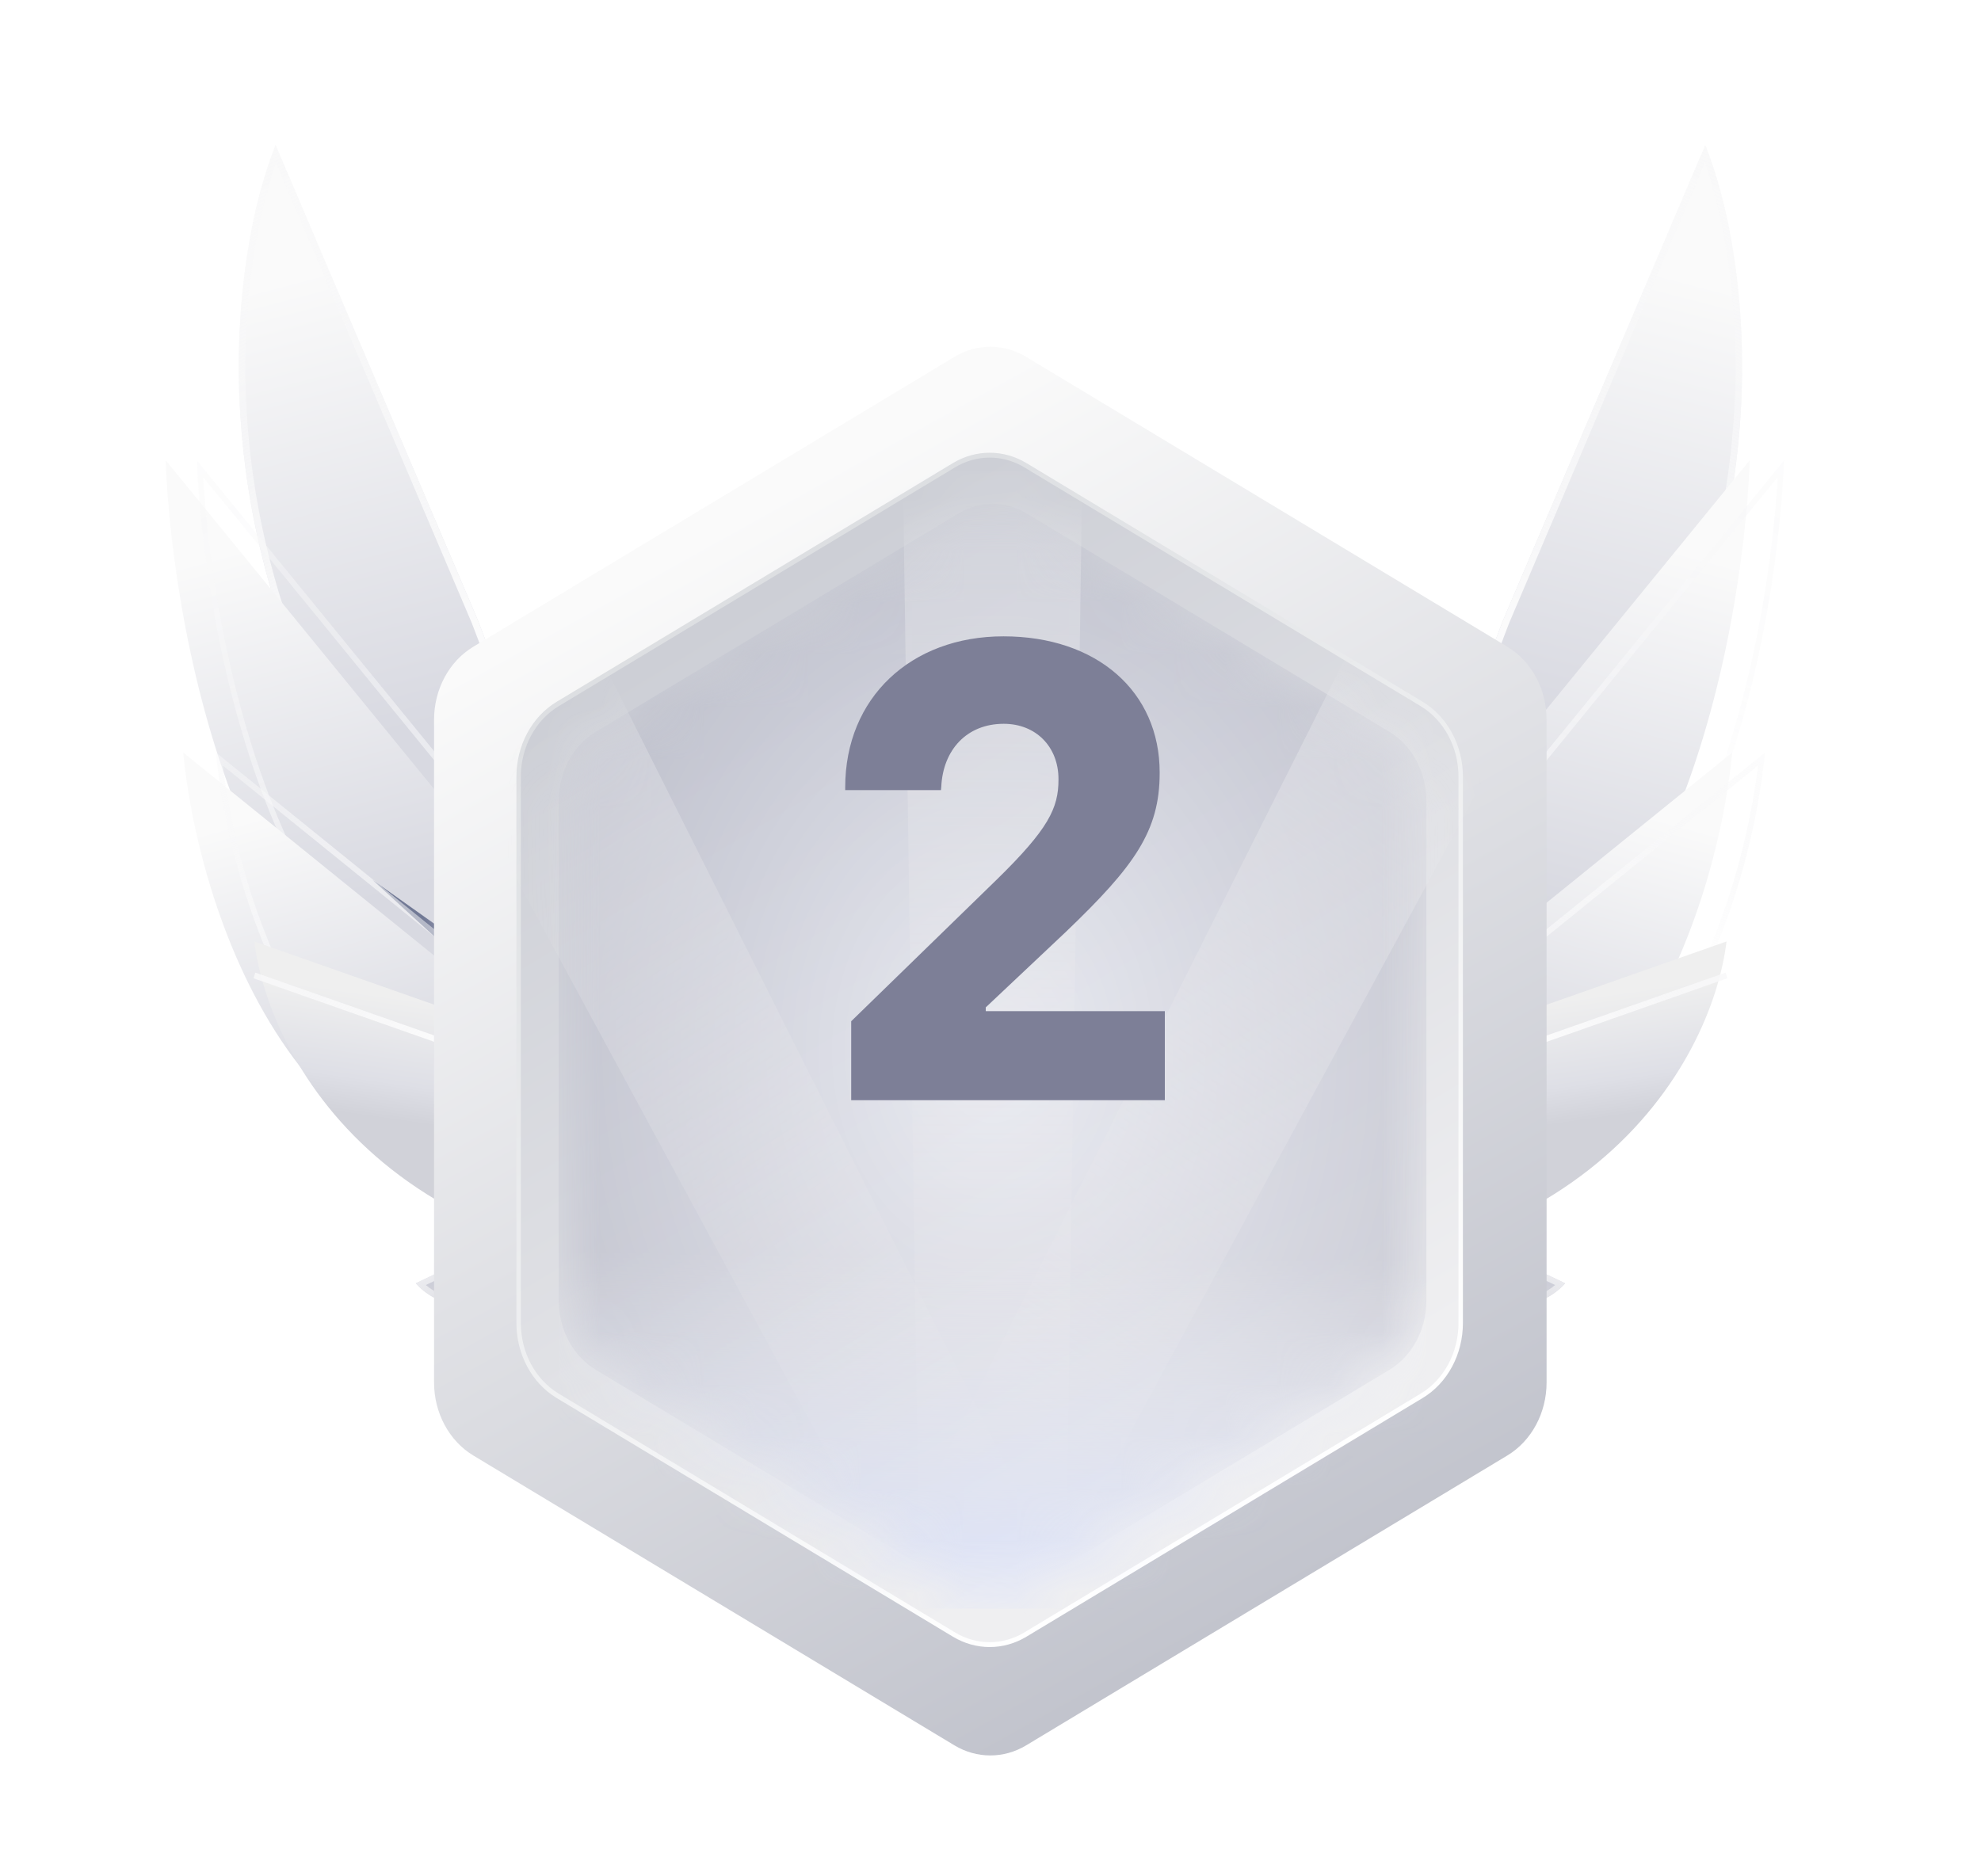<svg width="38" height="36" viewBox="0 0 38 36" fill="none" xmlns="http://www.w3.org/2000/svg">
<path fill-rule="evenodd" clip-rule="evenodd" d="M28.511 18.283C28.729 16.784 28.254 15.53 27.724 14.813L28.827 11.914L32.711 2.783C33.549 4.847 34.329 10.317 30.743 15.69C29.742 17.188 29.021 17.978 28.511 18.283Z" fill="url(#paint0_linear_4352_6251)"/>
<path fill-rule="evenodd" clip-rule="evenodd" d="M28.534 18.108C28.527 18.166 28.52 18.224 28.511 18.282C28.556 18.256 28.602 18.225 28.65 18.191C29.15 17.833 29.83 17.056 30.742 15.689C34.234 10.458 33.587 5.135 32.777 2.953C32.755 2.894 32.733 2.837 32.711 2.783L28.83 11.906L27.724 14.812C28.234 15.502 28.692 16.687 28.534 18.108ZM28.669 18.009C29.14 17.64 29.783 16.893 30.642 15.607C34.041 10.514 33.479 5.338 32.704 3.125L28.945 11.963L27.869 14.79C28.363 15.494 28.792 16.64 28.669 18.009Z" fill="url(#paint1_linear_4352_6251)"/>
<g filter="url(#filter0_d_4352_6251)">
<path fill-rule="evenodd" clip-rule="evenodd" d="M27.74 20.367C28.69 18.71 28.668 17.17 28.311 16.038L34.193 8.829C34.053 12.434 32.576 19.786 27.788 20.361C27.772 20.363 27.756 20.365 27.74 20.367Z" fill="url(#paint2_linear_4352_6251)"/>
</g>
<path fill-rule="evenodd" clip-rule="evenodd" d="M27.837 20.25C27.828 20.267 27.818 20.285 27.808 20.302C27.795 20.326 27.781 20.351 27.767 20.375C27.783 20.373 27.799 20.371 27.815 20.369C27.843 20.366 27.872 20.362 27.9 20.358C32.542 19.718 34.031 12.661 34.212 9.019C34.215 8.958 34.218 8.897 34.22 8.837L28.338 16.046C28.686 17.149 28.716 18.64 27.837 20.25ZM27.969 20.232C30.217 19.881 31.71 17.98 32.666 15.691C33.587 13.485 33.997 10.942 34.1 9.156L28.456 16.073C28.79 17.182 28.805 18.652 27.969 20.232Z" fill="url(#paint3_linear_4352_6251)"/>
<path d="M30.854 16.881L28.62 18.467L28.484 19.047L30.854 16.881Z" fill="url(#paint4_linear_4352_6251)"/>
<g filter="url(#filter1_d_4352_6251)">
<path fill-rule="evenodd" clip-rule="evenodd" d="M25.836 22.659C27.33 21.356 28.089 20.045 28.396 18.857L33.857 14.437C33.543 17.636 31.5 23.712 25.836 22.659Z" fill="url(#paint5_linear_4352_6251)"/>
</g>
<path fill-rule="evenodd" clip-rule="evenodd" d="M25.836 22.659C25.883 22.668 25.929 22.676 25.976 22.684C31.443 23.596 33.48 17.803 33.84 14.594C33.846 14.541 33.852 14.489 33.857 14.437L28.396 18.857C28.096 20.016 27.368 21.291 25.946 22.562C25.91 22.594 25.873 22.627 25.836 22.659ZM26.086 22.585C28.748 22.994 30.567 21.781 31.77 20.072C32.946 18.402 33.532 16.257 33.724 14.688L28.486 18.927C28.179 20.082 27.457 21.338 26.086 22.585Z" fill="url(#paint6_linear_4352_6251)"/>
<path d="M31.112 19.433L27.755 20.406L27.497 20.869L31.112 19.433Z" fill="url(#paint7_linear_4352_6251)"/>
<g filter="url(#filter2_d_4352_6251)">
<path fill-rule="evenodd" clip-rule="evenodd" d="M27.6 20.655C26.931 21.706 25.863 22.798 24.236 23.858C23.606 24.267 23.064 24.65 22.599 25.008L22.557 25.048C30.331 25.566 32.831 21.072 33.119 18.714L27.6 20.655Z" fill="url(#paint8_linear_4352_6251)"/>
</g>
<path fill-rule="evenodd" clip-rule="evenodd" d="M33.102 18.66L33.134 18.77L27.631 20.705C26.957 21.759 25.885 22.851 24.261 23.908C23.633 24.317 23.092 24.699 22.629 25.055L22.57 24.96C23.035 24.602 23.578 24.218 24.208 23.808C25.831 22.752 26.893 21.665 27.556 20.622L27.566 20.606L33.102 18.66Z" fill="url(#paint9_linear_4352_6251)"/>
<path d="M27.791 23.593L25.955 22.528L25.585 22.834L27.791 23.593Z" fill="url(#paint10_linear_4352_6251)"/>
<path fill-rule="evenodd" clip-rule="evenodd" d="M25.807 22.684C25.353 23.077 24.831 23.47 24.235 23.858C22.768 24.813 21.776 25.623 21.132 26.305C21.211 26.512 21.653 26.488 22.32 26.054C23.672 25.174 24.87 25.027 26.977 25.151C29.024 25.271 29.658 25.028 30.023 24.622C29.188 24.217 27.099 23.256 25.807 22.684Z" fill="url(#paint11_linear_4352_6251)"/>
<path fill-rule="evenodd" clip-rule="evenodd" d="M25.824 22.816C25.377 23.199 24.867 23.58 24.288 23.958C22.887 24.87 21.923 25.647 21.286 26.303C21.329 26.317 21.397 26.322 21.49 26.306C21.676 26.274 21.94 26.167 22.267 25.954C23.646 25.057 24.868 24.911 26.982 25.035C28.81 25.143 29.475 24.956 29.831 24.655C28.931 24.224 27.046 23.358 25.824 22.816ZM25.807 22.684C25.353 23.077 24.831 23.47 24.235 23.858C22.768 24.813 21.776 25.623 21.132 26.305C21.211 26.512 21.653 26.488 22.32 26.054C23.672 25.174 24.87 25.027 26.977 25.151C28.876 25.263 29.559 25.061 29.939 24.707C29.968 24.68 29.996 24.651 30.023 24.622C29.99 24.606 29.956 24.589 29.919 24.572C29.026 24.142 27.049 23.233 25.807 22.684Z" fill="url(#paint12_linear_4352_6251)"/>
<path d="M27.855 14.574C28.357 15.296 28.987 16.74 28.747 17.761" stroke="url(#paint13_linear_4352_6251)" stroke-width="0.586"/>
<g filter="url(#filter3_d_4352_6251)">
<path d="M24.516 23.889C29.815 19.718 29.158 16.64 27.881 14.622L27.819 14.728C28.962 17.161 29.028 19.739 24.17 23.459C17.765 27.989 18.67 29.594 18.771 30.118C18.852 30.537 19.223 30.413 19.399 30.299C19.523 29.137 19.679 28.151 24.516 23.889Z" fill="url(#paint14_linear_4352_6251)"/>
<path d="M24.516 23.889C29.815 19.718 29.158 16.64 27.881 14.622L27.819 14.728C29.216 17.028 29.395 19.762 24.17 23.459C17.765 27.989 18.67 29.594 18.771 30.118C18.852 30.537 19.223 30.413 19.399 30.299C18.807 29.702 19.31 27.985 24.516 23.889Z" fill="#C4C4C4"/>
<path fill-rule="evenodd" clip-rule="evenodd" d="M24.169 23.458C24.376 23.495 24.695 23.524 24.999 23.514C26.075 22.616 26.877 21.761 27.45 20.979C27.541 20.839 27.635 20.712 27.709 20.597C27.601 20.566 27.429 20.585 27.236 20.709C26.535 21.559 25.544 22.484 24.169 23.458Z" fill="url(#paint15_linear_4352_6251)"/>
</g>
<path fill-rule="evenodd" clip-rule="evenodd" d="M9.487 18.281C9.269 16.782 9.744 15.528 10.274 14.811L9.171 11.912L5.287 2.781C4.449 4.845 3.669 10.315 7.255 15.688C8.256 17.186 8.977 17.976 9.487 18.281Z" fill="url(#paint16_linear_4352_6251)"/>
<path fill-rule="evenodd" clip-rule="evenodd" d="M9.465 18.106C9.471 18.164 9.478 18.222 9.487 18.28C9.442 18.254 9.396 18.223 9.348 18.189C8.848 17.831 8.168 17.054 7.256 15.687C3.764 10.457 4.411 5.133 5.221 2.951C5.243 2.892 5.265 2.835 5.287 2.781L9.168 11.904L10.274 14.811C9.764 15.5 9.306 16.685 9.465 18.106ZM9.329 18.007C8.858 17.639 8.215 16.891 7.356 15.605C3.957 10.512 4.519 5.336 5.294 3.123L9.053 11.961L10.129 14.789C9.635 15.492 9.206 16.639 9.329 18.007Z" fill="url(#paint17_linear_4352_6251)"/>
<g filter="url(#filter4_d_4352_6251)">
<path fill-rule="evenodd" clip-rule="evenodd" d="M10.258 20.367C9.308 18.71 9.33 17.17 9.688 16.038L3.805 8.829C3.945 12.434 5.422 19.786 10.21 20.361C10.226 20.363 10.242 20.365 10.258 20.367Z" fill="url(#paint18_linear_4352_6251)"/>
</g>
<path fill-rule="evenodd" clip-rule="evenodd" d="M10.161 20.25C10.17 20.267 10.18 20.285 10.19 20.302C10.203 20.326 10.217 20.351 10.231 20.375C10.215 20.373 10.199 20.371 10.183 20.369C10.155 20.366 10.126 20.362 10.098 20.358C5.456 19.718 3.967 12.661 3.786 9.019C3.783 8.958 3.78 8.897 3.778 8.837L9.66 16.046C9.312 17.149 9.282 18.64 10.161 20.25ZM10.029 20.232C7.781 19.881 6.288 17.98 5.332 15.691C4.411 13.485 4.001 10.942 3.898 9.156L9.542 16.073C9.208 17.182 9.193 18.652 10.029 20.232Z" fill="url(#paint19_linear_4352_6251)"/>
<path d="M7.144 16.881L9.378 18.467L9.514 19.047L7.144 16.881Z" fill="url(#paint20_linear_4352_6251)"/>
<g filter="url(#filter5_d_4352_6251)">
<path fill-rule="evenodd" clip-rule="evenodd" d="M12.162 22.659C10.668 21.356 9.909 20.045 9.602 18.857L4.141 14.437C4.455 17.636 6.498 23.712 12.162 22.659Z" fill="url(#paint21_linear_4352_6251)"/>
</g>
<path fill-rule="evenodd" clip-rule="evenodd" d="M12.162 22.659C12.116 22.668 12.069 22.676 12.023 22.684C6.555 23.596 4.518 17.803 4.158 14.594C4.152 14.541 4.147 14.489 4.141 14.437L9.602 18.857C9.902 20.016 10.63 21.291 12.052 22.562C12.088 22.594 12.125 22.627 12.162 22.659ZM11.912 22.585C9.25 22.994 7.431 21.781 6.228 20.072C5.052 18.402 4.466 16.257 4.274 14.688L9.512 18.927C9.819 20.082 10.541 21.338 11.912 22.585Z" fill="url(#paint22_linear_4352_6251)"/>
<path d="M6.886 19.43L10.243 20.404L10.501 20.866L6.886 19.43Z" fill="url(#paint23_linear_4352_6251)"/>
<g filter="url(#filter6_d_4352_6251)">
<path fill-rule="evenodd" clip-rule="evenodd" d="M10.398 20.655C11.067 21.706 12.135 22.798 13.762 23.858C14.392 24.267 14.934 24.65 15.399 25.008L15.441 25.048C7.667 25.566 5.168 21.072 4.879 18.714L10.398 20.655Z" fill="url(#paint24_linear_4352_6251)"/>
</g>
<path fill-rule="evenodd" clip-rule="evenodd" d="M4.896 18.66L4.864 18.77L10.367 20.705C11.041 21.759 12.113 22.851 13.737 23.908C14.365 24.317 14.906 24.699 15.369 25.055L15.428 24.96C14.963 24.602 14.42 24.218 13.79 23.808C12.167 22.752 11.105 21.665 10.442 20.622L10.432 20.606L4.896 18.66Z" fill="url(#paint25_linear_4352_6251)"/>
<path d="M10.207 23.593L12.043 22.528L12.413 22.834L10.207 23.593Z" fill="url(#paint26_linear_4352_6251)"/>
<path fill-rule="evenodd" clip-rule="evenodd" d="M12.191 22.684C12.645 23.077 13.167 23.47 13.763 23.858C15.229 24.813 16.223 25.623 16.866 26.305C16.787 26.512 16.345 26.488 15.678 26.054C14.326 25.174 13.128 25.027 11.021 25.151C8.974 25.271 8.34 25.028 7.976 24.622C8.81 24.217 10.899 23.256 12.191 22.684Z" fill="url(#paint27_linear_4352_6251)"/>
<path fill-rule="evenodd" clip-rule="evenodd" d="M12.174 22.816C12.621 23.199 13.131 23.58 13.71 23.958C15.111 24.87 16.075 25.647 16.712 26.303C16.669 26.317 16.601 26.322 16.508 26.306C16.322 26.274 16.058 26.167 15.731 25.954C14.352 25.057 13.13 24.911 11.016 25.035C9.188 25.143 8.523 24.956 8.168 24.655C9.067 24.224 10.952 23.358 12.174 22.816ZM12.191 22.684C12.645 23.077 13.167 23.47 13.763 23.858C15.229 24.813 16.223 25.623 16.866 26.305C16.787 26.512 16.345 26.488 15.678 26.054C14.326 25.174 13.128 25.027 11.021 25.151C9.122 25.263 8.439 25.061 8.059 24.707C8.03 24.68 8.002 24.651 7.976 24.622C8.008 24.606 8.043 24.589 8.079 24.572C8.972 24.142 10.949 23.233 12.191 22.684Z" fill="url(#paint28_linear_4352_6251)"/>
<path fill-rule="evenodd" clip-rule="evenodd" d="M9.48 16.08C9.667 15.508 9.947 14.973 10.194 14.618L10.091 14.53C9.836 14.897 9.55 15.445 9.358 16.031C9.166 16.615 9.063 17.248 9.187 17.779L9.313 17.742C9.198 17.253 9.291 16.653 9.48 16.08Z" fill="url(#paint29_linear_4352_6251)"/>
<g filter="url(#filter7_d_4352_6251)">
<path d="M13.482 23.89C8.183 19.72 8.84 16.642 10.117 14.624L10.18 14.73C9.036 17.163 8.97 19.741 13.829 23.461C20.233 27.991 19.328 29.596 19.227 30.12C19.146 30.539 18.775 30.415 18.599 30.301C18.476 29.139 18.319 28.153 13.482 23.89Z" fill="url(#paint30_linear_4352_6251)"/>
<path d="M13.482 23.89C8.183 19.72 8.84 16.642 10.117 14.624L10.18 14.73C8.782 17.03 8.603 19.764 13.829 23.461C20.233 27.991 19.328 29.596 19.227 30.12C19.146 30.539 18.775 30.415 18.599 30.301C19.192 29.704 18.688 27.988 13.482 23.89Z" fill="#C4C4C4"/>
<path fill-rule="evenodd" clip-rule="evenodd" d="M13.829 23.46C13.622 23.497 13.303 23.526 12.999 23.516C11.923 22.618 11.121 21.763 10.548 20.98C10.457 20.841 10.364 20.714 10.289 20.599C10.397 20.568 10.569 20.587 10.762 20.711C11.463 21.561 12.454 22.486 13.829 23.46Z" fill="url(#paint31_linear_4352_6251)"/>
</g>
<g filter="url(#filter8_d_4352_6251)">
<path d="M18.308 3.79L9.078 9.352C8.615 9.631 8.326 10.168 8.326 10.753L8.326 23.467C8.326 24.051 8.615 24.588 9.078 24.868L18.308 30.43C18.738 30.688 19.255 30.688 19.684 30.43L28.915 24.868C29.378 24.588 29.667 24.051 29.667 23.467L29.667 10.753C29.667 10.168 29.378 9.631 28.915 9.352L19.684 3.79C19.255 3.531 18.738 3.531 18.308 3.79Z" fill="url(#paint32_linear_4352_6251)"/>
<path d="M18.298 5.869L10.696 10.449C10.235 10.728 9.947 11.263 9.947 11.845L9.947 22.328C9.947 22.91 10.235 23.445 10.696 23.724L18.298 28.304C18.725 28.562 19.241 28.562 19.668 28.304L27.27 23.724C27.731 23.445 28.018 22.91 28.018 22.328L28.018 11.845C28.018 11.263 27.731 10.728 27.27 10.449L19.668 5.869C19.241 5.611 18.725 5.611 18.298 5.869Z" fill="url(#paint33_linear_4352_6251)"/>
<g filter="url(#filter9_f_4352_6251)">
<path fill-rule="evenodd" clip-rule="evenodd" d="M19.649 5.91C19.235 5.66 18.734 5.66 18.319 5.91L10.718 10.491C10.27 10.761 9.991 11.28 9.991 11.845L9.991 22.328C9.991 22.893 10.27 23.413 10.718 23.682L18.319 28.263C18.734 28.513 19.235 28.513 19.649 28.263L27.251 23.682C27.699 23.413 27.977 22.893 27.977 22.328L27.977 11.845C27.977 11.28 27.699 10.761 27.251 10.491L19.649 5.91ZM18.279 5.828C18.719 5.563 19.25 5.563 19.69 5.828L27.291 10.408C27.766 10.695 28.062 11.246 28.062 11.845L28.062 22.328C28.062 22.927 27.766 23.479 27.291 23.765L19.69 28.345C19.25 28.61 18.719 28.61 18.279 28.345L10.677 23.765C10.202 23.479 9.906 22.927 9.906 22.328L9.906 11.845C9.906 11.246 10.202 10.695 10.677 10.408L18.279 5.828Z" fill="url(#paint34_linear_4352_6251)"/>
</g>
<g opacity="0.5">
<mask id="mask0_4352_6251" style="mask-type:alpha" maskUnits="userSpaceOnUse" x="10" y="6" width="18" height="22">
<path d="M18.388 6.793L11.43 10.982C10.99 11.247 10.717 11.756 10.717 12.31L10.717 21.898C10.717 22.452 10.99 22.961 11.43 23.226L18.388 27.415C18.794 27.66 19.285 27.66 19.691 27.415L26.65 23.226C27.089 22.961 27.362 22.452 27.362 21.898L27.362 12.31C27.362 11.756 27.089 11.247 26.65 10.982L19.691 6.793C19.285 6.548 18.794 6.548 18.388 6.793Z" fill="#A6D3DE"/>
</mask>
<g mask="url(#mask0_4352_6251)">
<path d="M18.388 6.793L11.43 10.982C10.99 11.247 10.717 11.756 10.717 12.31L10.717 21.898C10.717 22.452 10.99 22.961 11.43 23.226L18.388 27.415C18.794 27.66 19.285 27.66 19.691 27.415L26.65 23.226C27.089 22.961 27.362 22.452 27.362 21.898L27.362 12.31C27.362 11.756 27.089 11.247 26.65 10.982L19.691 6.793C19.285 6.548 18.794 6.548 18.388 6.793Z" fill="url(#paint35_radial_4352_6251)"/>
<path opacity="0.5" d="M17.649 28.23L17.318 5.977H20.762L20.432 28.23H17.649Z" fill="url(#paint36_linear_4352_6251)"/>
<path opacity="0.5" d="M17.605 28.032L7.273 8.943L10.256 7.036L20.014 26.491L17.605 28.032Z" fill="url(#paint37_linear_4352_6251)"/>
<path opacity="0.5" d="M17.318 26.492L27.076 7.037L30.059 8.945L19.728 28.034L17.318 26.492Z" fill="url(#paint38_linear_4352_6251)"/>
<path d="M10.717 15.832H27.362V27.807H10.717V15.832Z" fill="url(#paint39_linear_4352_6251)"/>
<g filter="url(#filter10_i_4352_6251)">
<path d="M18.388 6.793L11.43 10.982C10.99 11.247 10.717 11.756 10.717 12.31L10.717 21.898C10.717 22.452 10.99 22.961 11.43 23.226L18.388 27.415C18.794 27.66 19.285 27.66 19.691 27.415L26.65 23.226C27.089 22.961 27.362 22.452 27.362 21.898L27.362 12.31C27.362 11.756 27.089 11.247 26.65 10.982L19.691 6.793C19.285 6.548 18.794 6.548 18.388 6.793Z" fill="#6052B4" fill-opacity="0.01"/>
</g>
</g>
</g>
</g>
<path d="M16.328 21.109V19.594L19.122 16.874C20.112 15.905 20.304 15.505 20.304 14.96V14.947C20.304 14.329 19.872 13.887 19.254 13.887C18.543 13.887 18.089 14.39 18.056 15.093L18.05 15.159H16.213V15.105C16.213 13.39 17.471 12.209 19.248 12.209C21.042 12.209 22.245 13.269 22.245 14.82V14.832C22.245 15.947 21.759 16.62 20.451 17.874L18.909 19.328V19.4H22.344V21.109H16.328Z" fill="#7D7F97"/>
<defs>
<filter id="filter0_d_4352_6251" x="25.856" y="7.574" width="8.965" height="14.049" filterUnits="userSpaceOnUse" color-interpolation-filters="sRGB">
<feFlood flood-opacity="0" result="BackgroundImageFix"/>
<feColorMatrix in="SourceAlpha" type="matrix" values="0 0 0 0 0 0 0 0 0 0 0 0 0 0 0 0 0 0 127 0" result="hardAlpha"/>
<feOffset dx="-0.628"/>
<feGaussianBlur stdDeviation="0.628"/>
<feColorMatrix type="matrix" values="0 0 0 0 0.447 0 0 0 0 0.444 0 0 0 0 0.579 0 0 0 0.12 0"/>
<feBlend mode="normal" in2="BackgroundImageFix" result="effect1_dropShadow_4352_6251"/>
<feBlend mode="normal" in="SourceGraphic" in2="effect1_dropShadow_4352_6251" result="shape"/>
</filter>
<filter id="filter1_d_4352_6251" x="23.952" y="13.182" width="10.533" height="10.854" filterUnits="userSpaceOnUse" color-interpolation-filters="sRGB">
<feFlood flood-opacity="0" result="BackgroundImageFix"/>
<feColorMatrix in="SourceAlpha" type="matrix" values="0 0 0 0 0 0 0 0 0 0 0 0 0 0 0 0 0 0 127 0" result="hardAlpha"/>
<feOffset dx="-0.628"/>
<feGaussianBlur stdDeviation="0.628"/>
<feColorMatrix type="matrix" values="0 0 0 0 0.447 0 0 0 0 0.444 0 0 0 0 0.579 0 0 0 0.12 0"/>
<feBlend mode="normal" in2="BackgroundImageFix" result="effect1_dropShadow_4352_6251"/>
<feBlend mode="normal" in="SourceGraphic" in2="effect1_dropShadow_4352_6251" result="shape"/>
</filter>
<filter id="filter2_d_4352_6251" x="19.417" y="14.924" width="16.842" height="12.654" filterUnits="userSpaceOnUse" color-interpolation-filters="sRGB">
<feFlood flood-opacity="0" result="BackgroundImageFix"/>
<feColorMatrix in="SourceAlpha" type="matrix" values="0 0 0 0 0 0 0 0 0 0 0 0 0 0 0 0 0 0 127 0" result="hardAlpha"/>
<feOffset dy="-0.651"/>
<feGaussianBlur stdDeviation="1.57"/>
<feColorMatrix type="matrix" values="0 0 0 0 0.366 0 0 0 0 0.351 0 0 0 0 0.533 0 0 0 0.2 0"/>
<feBlend mode="normal" in2="BackgroundImageFix" result="effect1_dropShadow_4352_6251"/>
<feBlend mode="normal" in="SourceGraphic" in2="effect1_dropShadow_4352_6251" result="shape"/>
</filter>
<filter id="filter3_d_4352_6251" x="18.021" y="14.621" width="12.056" height="17.739" filterUnits="userSpaceOnUse" color-interpolation-filters="sRGB">
<feFlood flood-opacity="0" result="BackgroundImageFix"/>
<feColorMatrix in="SourceAlpha" type="matrix" values="0 0 0 0 0 0 0 0 0 0 0 0 0 0 0 0 0 0 127 0" result="hardAlpha"/>
<feOffset dx="0.325" dy="0.976"/>
<feGaussianBlur stdDeviation="0.488"/>
<feColorMatrix type="matrix" values="0 0 0 0 0.514 0 0 0 0 0.518 0 0 0 0 0.629 0 0 0 0.5 0"/>
<feBlend mode="normal" in2="BackgroundImageFix" result="effect1_dropShadow_4352_6251"/>
<feBlend mode="normal" in="SourceGraphic" in2="effect1_dropShadow_4352_6251" result="shape"/>
</filter>
<filter id="filter4_d_4352_6251" x="1.921" y="7.574" width="8.965" height="14.049" filterUnits="userSpaceOnUse" color-interpolation-filters="sRGB">
<feFlood flood-opacity="0" result="BackgroundImageFix"/>
<feColorMatrix in="SourceAlpha" type="matrix" values="0 0 0 0 0 0 0 0 0 0 0 0 0 0 0 0 0 0 127 0" result="hardAlpha"/>
<feOffset dx="-0.628"/>
<feGaussianBlur stdDeviation="0.628"/>
<feColorMatrix type="matrix" values="0 0 0 0 0.447 0 0 0 0 0.444 0 0 0 0 0.579 0 0 0 0.12 0"/>
<feBlend mode="normal" in2="BackgroundImageFix" result="effect1_dropShadow_4352_6251"/>
<feBlend mode="normal" in="SourceGraphic" in2="effect1_dropShadow_4352_6251" result="shape"/>
</filter>
<filter id="filter5_d_4352_6251" x="2.257" y="13.182" width="10.533" height="10.854" filterUnits="userSpaceOnUse" color-interpolation-filters="sRGB">
<feFlood flood-opacity="0" result="BackgroundImageFix"/>
<feColorMatrix in="SourceAlpha" type="matrix" values="0 0 0 0 0 0 0 0 0 0 0 0 0 0 0 0 0 0 127 0" result="hardAlpha"/>
<feOffset dx="-0.628"/>
<feGaussianBlur stdDeviation="0.628"/>
<feColorMatrix type="matrix" values="0 0 0 0 0.447 0 0 0 0 0.444 0 0 0 0 0.579 0 0 0 0.12 0"/>
<feBlend mode="normal" in2="BackgroundImageFix" result="effect1_dropShadow_4352_6251"/>
<feBlend mode="normal" in="SourceGraphic" in2="effect1_dropShadow_4352_6251" result="shape"/>
</filter>
<filter id="filter6_d_4352_6251" x="1.739" y="14.924" width="16.842" height="12.654" filterUnits="userSpaceOnUse" color-interpolation-filters="sRGB">
<feFlood flood-opacity="0" result="BackgroundImageFix"/>
<feColorMatrix in="SourceAlpha" type="matrix" values="0 0 0 0 0 0 0 0 0 0 0 0 0 0 0 0 0 0 127 0" result="hardAlpha"/>
<feOffset dy="-0.651"/>
<feGaussianBlur stdDeviation="1.57"/>
<feColorMatrix type="matrix" values="0 0 0 0 0.366 0 0 0 0 0.351 0 0 0 0 0.533 0 0 0 0.2 0"/>
<feBlend mode="normal" in2="BackgroundImageFix" result="effect1_dropShadow_4352_6251"/>
<feBlend mode="normal" in="SourceGraphic" in2="effect1_dropShadow_4352_6251" result="shape"/>
</filter>
<filter id="filter7_d_4352_6251" x="8.572" y="14.623" width="12.056" height="17.739" filterUnits="userSpaceOnUse" color-interpolation-filters="sRGB">
<feFlood flood-opacity="0" result="BackgroundImageFix"/>
<feColorMatrix in="SourceAlpha" type="matrix" values="0 0 0 0 0 0 0 0 0 0 0 0 0 0 0 0 0 0 127 0" result="hardAlpha"/>
<feOffset dx="0.325" dy="0.976"/>
<feGaussianBlur stdDeviation="0.488"/>
<feColorMatrix type="matrix" values="0 0 0 0 0.514 0 0 0 0 0.518 0 0 0 0 0.629 0 0 0 0.5 0"/>
<feBlend mode="normal" in2="BackgroundImageFix" result="effect1_dropShadow_4352_6251"/>
<feBlend mode="normal" in="SourceGraphic" in2="effect1_dropShadow_4352_6251" result="shape"/>
</filter>
<filter id="filter8_d_4352_6251" x="6.034" y="3.596" width="25.925" height="32.377" filterUnits="userSpaceOnUse" color-interpolation-filters="sRGB">
<feFlood flood-opacity="0" result="BackgroundImageFix"/>
<feColorMatrix in="SourceAlpha" type="matrix" values="0 0 0 0 0 0 0 0 0 0 0 0 0 0 0 0 0 0 127 0" result="hardAlpha"/>
<feOffset dy="3.057"/>
<feGaussianBlur stdDeviation="1.146"/>
<feColorMatrix type="matrix" values="0 0 0 0 0.141 0 0 0 0 0.19 0 0 0 0 0.317 0 0 0 0.51 0"/>
<feBlend mode="normal" in2="BackgroundImageFix" result="effect1_dropShadow_4352_6251"/>
<feBlend mode="normal" in="SourceGraphic" in2="effect1_dropShadow_4352_6251" result="shape"/>
</filter>
<filter id="filter9_f_4352_6251" x="9.792" y="5.514" width="18.386" height="23.145" filterUnits="userSpaceOnUse" color-interpolation-filters="sRGB">
<feFlood flood-opacity="0" result="BackgroundImageFix"/>
<feBlend mode="normal" in="SourceGraphic" in2="BackgroundImageFix" result="shape"/>
<feGaussianBlur stdDeviation="0.057" result="effect1_foregroundBlur_4352_6251"/>
</filter>
<filter id="filter10_i_4352_6251" x="10.717" y="6.609" width="16.646" height="20.99" filterUnits="userSpaceOnUse" color-interpolation-filters="sRGB">
<feFlood flood-opacity="0" result="BackgroundImageFix"/>
<feBlend mode="normal" in="SourceGraphic" in2="BackgroundImageFix" result="shape"/>
<feColorMatrix in="SourceAlpha" type="matrix" values="0 0 0 0 0 0 0 0 0 0 0 0 0 0 0 0 0 0 127 0" result="hardAlpha"/>
<feOffset/>
<feGaussianBlur stdDeviation="2.569"/>
<feComposite in2="hardAlpha" operator="arithmetic" k2="-1" k3="1"/>
<feColorMatrix type="matrix" values="0 0 0 0 0.297 0 0 0 0 0.33 0 0 0 0 0.446 0 0 0 1 0"/>
<feBlend mode="normal" in2="shape" result="effect1_innerShadow_4352_6251"/>
</filter>
<linearGradient id="paint0_linear_4352_6251" x1="32.627" y1="2.759" x2="29.71" y2="13.885" gradientUnits="userSpaceOnUse">
<stop offset="0.221" stop-color="#FAFAFA"/>
<stop offset="1" stop-color="#D8D9E1"/>
</linearGradient>
<linearGradient id="paint1_linear_4352_6251" x1="32.685" y1="2.776" x2="26.212" y2="16.501" gradientUnits="userSpaceOnUse">
<stop stop-color="#F8F8F9" stop-opacity="0.46"/>
<stop offset="0.575" stop-color="#F8F8F9"/>
<stop offset="0.783" stop-color="white"/>
<stop offset="0.885" stop-color="white" stop-opacity="0.19"/>
</linearGradient>
<linearGradient id="paint2_linear_4352_6251" x1="32.35" y1="8.299" x2="29.959" y2="17.203" gradientUnits="userSpaceOnUse">
<stop offset="0.221" stop-color="#FAFAFA"/>
<stop offset="1" stop-color="#D8D9E1"/>
</linearGradient>
<linearGradient id="paint3_linear_4352_6251" x1="32.44" y1="8.325" x2="27.655" y2="19.612" gradientUnits="userSpaceOnUse">
<stop stop-color="#F8F8F9" stop-opacity="0.46"/>
<stop offset="0.293" stop-color="#F8F8F9" stop-opacity="0.45"/>
<stop offset="0.629" stop-color="white" stop-opacity="0.51"/>
<stop offset="0.742" stop-color="white" stop-opacity="0.12"/>
</linearGradient>
<linearGradient id="paint4_linear_4352_6251" x1="29.826" y1="18.866" x2="28.496" y2="18.497" gradientUnits="userSpaceOnUse">
<stop offset="0.209" stop-color="#717995"/>
<stop offset="0.583" stop-color="#A4A5BB"/>
<stop offset="0.987" stop-color="#797D87"/>
</linearGradient>
<linearGradient id="paint5_linear_4352_6251" x1="30.969" y1="13.607" x2="29.038" y2="20.59" gradientUnits="userSpaceOnUse">
<stop offset="0.221" stop-color="#FAFAFA"/>
<stop offset="1" stop-color="#D8D9E1"/>
</linearGradient>
<linearGradient id="paint6_linear_4352_6251" x1="31.055" y1="13.631" x2="27.719" y2="22.749" gradientUnits="userSpaceOnUse">
<stop stop-color="#F8F8F9" stop-opacity="0.46"/>
<stop offset="0.219" stop-color="#F8F8F9" stop-opacity="0.67"/>
<stop offset="0.457" stop-color="white" stop-opacity="0.46"/>
<stop offset="0.742" stop-color="white" stop-opacity="0"/>
</linearGradient>
<linearGradient id="paint7_linear_4352_6251" x1="29.748" y1="21.023" x2="27.438" y2="20.277" gradientUnits="userSpaceOnUse">
<stop offset="0.209" stop-color="#717995"/>
<stop offset="0.583" stop-color="#A4A5BB"/>
<stop offset="0.987" stop-color="#797D87"/>
</linearGradient>
<linearGradient id="paint8_linear_4352_6251" x1="28.858" y1="19.995" x2="29.419" y2="23.941" gradientUnits="userSpaceOnUse">
<stop stop-color="#EFEFEF"/>
<stop offset="0.411" stop-color="#DEDFE6"/>
<stop offset="0.59" stop-color="#D1D2D9"/>
<stop offset="1" stop-color="#D1D2D9"/>
</linearGradient>
<linearGradient id="paint9_linear_4352_6251" x1="32.67" y1="19.062" x2="28.378" y2="23.036" gradientUnits="userSpaceOnUse">
<stop stop-color="#F8F8F9" stop-opacity="0.86"/>
<stop offset="0.319" stop-color="#F8F8F9"/>
<stop offset="0.615" stop-color="white" stop-opacity="0.88"/>
<stop offset="0.868" stop-color="white"/>
</linearGradient>
<linearGradient id="paint10_linear_4352_6251" x1="27.14" y1="23.298" x2="25.631" y2="22.468" gradientUnits="userSpaceOnUse">
<stop offset="0.209" stop-color="#717995"/>
<stop offset="0.583" stop-color="#A4A5BB"/>
<stop offset="0.987" stop-color="#797D87"/>
</linearGradient>
<linearGradient id="paint11_linear_4352_6251" x1="26.065" y1="22.738" x2="26.369" y2="27.622" gradientUnits="userSpaceOnUse">
<stop offset="0.031" stop-color="#DBDCE7"/>
<stop offset="0.274" stop-color="#CBCCD7"/>
<stop offset="0.675" stop-color="#D1D2D9"/>
</linearGradient>
<linearGradient id="paint12_linear_4352_6251" x1="26.866" y1="22.967" x2="24.63" y2="27.919" gradientUnits="userSpaceOnUse">
<stop stop-color="#F8F8F9" stop-opacity="0.78"/>
<stop offset="0.319" stop-color="#F8F8F9" stop-opacity="0"/>
<stop offset="0.615" stop-color="white" stop-opacity="0"/>
<stop offset="0.868" stop-color="white" stop-opacity="0"/>
</linearGradient>
<linearGradient id="paint13_linear_4352_6251" x1="28.632" y1="14.839" x2="27.864" y2="17.507" gradientUnits="userSpaceOnUse">
<stop stop-color="white"/>
<stop offset="1" stop-color="white" stop-opacity="0"/>
</linearGradient>
<linearGradient id="paint14_linear_4352_6251" x1="25.965" y1="14.071" x2="21.072" y2="31.077" gradientUnits="userSpaceOnUse">
<stop stop-color="#C4C4C4"/>
<stop offset="1" stop-color="#63687B"/>
</linearGradient>
<linearGradient id="paint15_linear_4352_6251" x1="26.141" y1="20.762" x2="25.64" y2="23.865" gradientUnits="userSpaceOnUse">
<stop offset="0.05" stop-color="#C4C4C4"/>
<stop offset="0.454" stop-color="#EDEDED"/>
<stop offset="1" stop-color="#C4C4C4" stop-opacity="0"/>
</linearGradient>
<linearGradient id="paint16_linear_4352_6251" x1="5.371" y1="2.757" x2="8.288" y2="13.883" gradientUnits="userSpaceOnUse">
<stop offset="0.221" stop-color="#FAFAFA"/>
<stop offset="1" stop-color="#D8D9E1"/>
</linearGradient>
<linearGradient id="paint17_linear_4352_6251" x1="5.313" y1="2.774" x2="11.786" y2="16.499" gradientUnits="userSpaceOnUse">
<stop stop-color="#F8F8F9" stop-opacity="0.46"/>
<stop offset="0.575" stop-color="#F8F8F9"/>
<stop offset="0.783" stop-color="white"/>
<stop offset="0.885" stop-color="white" stop-opacity="0.19"/>
</linearGradient>
<linearGradient id="paint18_linear_4352_6251" x1="5.648" y1="8.299" x2="8.039" y2="17.203" gradientUnits="userSpaceOnUse">
<stop offset="0.221" stop-color="#FAFAFA"/>
<stop offset="1" stop-color="#D8D9E1"/>
</linearGradient>
<linearGradient id="paint19_linear_4352_6251" x1="5.558" y1="8.325" x2="10.343" y2="19.612" gradientUnits="userSpaceOnUse">
<stop stop-color="#F8F8F9" stop-opacity="0.46"/>
<stop offset="0.293" stop-color="#F8F8F9" stop-opacity="0.45"/>
<stop offset="0.629" stop-color="white" stop-opacity="0.51"/>
<stop offset="0.742" stop-color="white" stop-opacity="0.12"/>
</linearGradient>
<linearGradient id="paint20_linear_4352_6251" x1="8.172" y1="18.866" x2="9.502" y2="18.497" gradientUnits="userSpaceOnUse">
<stop offset="0.209" stop-color="#717995"/>
<stop offset="0.583" stop-color="#A4A5BB"/>
<stop offset="0.987" stop-color="#797D87"/>
</linearGradient>
<linearGradient id="paint21_linear_4352_6251" x1="7.029" y1="13.607" x2="8.96" y2="20.59" gradientUnits="userSpaceOnUse">
<stop offset="0.221" stop-color="#FAFAFA"/>
<stop offset="1" stop-color="#D8D9E1"/>
</linearGradient>
<linearGradient id="paint22_linear_4352_6251" x1="6.943" y1="13.631" x2="10.279" y2="22.749" gradientUnits="userSpaceOnUse">
<stop stop-color="#F8F8F9" stop-opacity="0.46"/>
<stop offset="0.219" stop-color="#F8F8F9" stop-opacity="0.67"/>
<stop offset="0.457" stop-color="white" stop-opacity="0.46"/>
<stop offset="0.742" stop-color="white" stop-opacity="0"/>
</linearGradient>
<linearGradient id="paint23_linear_4352_6251" x1="8.25" y1="21.021" x2="10.56" y2="20.275" gradientUnits="userSpaceOnUse">
<stop offset="0.209" stop-color="#717995"/>
<stop offset="0.583" stop-color="#A4A5BB"/>
<stop offset="0.987" stop-color="#797D87"/>
</linearGradient>
<linearGradient id="paint24_linear_4352_6251" x1="9.141" y1="19.995" x2="8.579" y2="23.941" gradientUnits="userSpaceOnUse">
<stop stop-color="#EFEFEF"/>
<stop offset="0.411" stop-color="#DEDFE6"/>
<stop offset="0.59" stop-color="#D1D2D9"/>
<stop offset="1" stop-color="#D1D2D9"/>
</linearGradient>
<linearGradient id="paint25_linear_4352_6251" x1="5.328" y1="19.062" x2="9.62" y2="23.036" gradientUnits="userSpaceOnUse">
<stop stop-color="#F8F8F9" stop-opacity="0.86"/>
<stop offset="0.319" stop-color="#F8F8F9"/>
<stop offset="0.615" stop-color="white" stop-opacity="0.88"/>
<stop offset="0.868" stop-color="white"/>
</linearGradient>
<linearGradient id="paint26_linear_4352_6251" x1="10.858" y1="23.298" x2="12.368" y2="22.468" gradientUnits="userSpaceOnUse">
<stop offset="0.209" stop-color="#717995"/>
<stop offset="0.583" stop-color="#A4A5BB"/>
<stop offset="0.987" stop-color="#797D87"/>
</linearGradient>
<linearGradient id="paint27_linear_4352_6251" x1="11.933" y1="22.738" x2="11.629" y2="27.622" gradientUnits="userSpaceOnUse">
<stop offset="0.031" stop-color="#DBDCE7"/>
<stop offset="0.274" stop-color="#CBCCD7"/>
<stop offset="0.675" stop-color="#D1D2D9"/>
</linearGradient>
<linearGradient id="paint28_linear_4352_6251" x1="11.132" y1="22.967" x2="13.368" y2="27.919" gradientUnits="userSpaceOnUse">
<stop stop-color="#F8F8F9" stop-opacity="0.78"/>
<stop offset="0.319" stop-color="#F8F8F9" stop-opacity="0"/>
<stop offset="0.615" stop-color="white" stop-opacity="0"/>
<stop offset="0.868" stop-color="white" stop-opacity="0"/>
</linearGradient>
<linearGradient id="paint29_linear_4352_6251" x1="9.366" y1="14.838" x2="10.134" y2="17.506" gradientUnits="userSpaceOnUse">
<stop stop-color="white"/>
<stop offset="1" stop-color="white" stop-opacity="0"/>
</linearGradient>
<linearGradient id="paint30_linear_4352_6251" x1="12.033" y1="14.073" x2="16.926" y2="31.079" gradientUnits="userSpaceOnUse">
<stop stop-color="#C4C4C4"/>
<stop offset="1" stop-color="#63687B"/>
</linearGradient>
<linearGradient id="paint31_linear_4352_6251" x1="11.857" y1="20.764" x2="12.358" y2="23.867" gradientUnits="userSpaceOnUse">
<stop offset="0.05" stop-color="#C4C4C4"/>
<stop offset="0.454" stop-color="#EDEDED"/>
<stop offset="1" stop-color="#C4C4C4" stop-opacity="0"/>
</linearGradient>
<linearGradient id="paint32_linear_4352_6251" x1="14.515" y1="6.685" x2="25.781" y2="26.891" gradientUnits="userSpaceOnUse">
<stop stop-color="#FAFAFA"/>
<stop offset="1" stop-color="#C2C4CD"/>
</linearGradient>
<linearGradient id="paint33_linear_4352_6251" x1="14.429" y1="8.434" x2="24.091" y2="24.531" gradientUnits="userSpaceOnUse">
<stop stop-color="#CDCFD6"/>
<stop offset="1" stop-color="#EFEFF1"/>
</linearGradient>
<linearGradient id="paint34_linear_4352_6251" x1="15.326" y1="7.82" x2="25.715" y2="24.692" gradientUnits="userSpaceOnUse">
<stop stop-color="#DDDFE2"/>
<stop offset="1" stop-color="white"/>
</linearGradient>
<radialGradient id="paint35_radial_4352_6251" cx="0" cy="0" r="1" gradientUnits="userSpaceOnUse" gradientTransform="translate(19.04 17.104) rotate(90) scale(10.703 8.323)">
<stop stop-color="#F5F7FF"/>
<stop offset="1" stop-color="#B3B5C5"/>
</radialGradient>
<linearGradient id="paint36_linear_4352_6251" x1="19.04" y1="5.977" x2="19.04" y2="28.23" gradientUnits="userSpaceOnUse">
<stop stop-color="white"/>
<stop offset="1" stop-color="#F2EDED" stop-opacity="0"/>
</linearGradient>
<linearGradient id="paint37_linear_4352_6251" x1="8.765" y1="7.99" x2="20.428" y2="26.227" gradientUnits="userSpaceOnUse">
<stop stop-color="white"/>
<stop offset="1" stop-color="#F2EDED" stop-opacity="0"/>
</linearGradient>
<linearGradient id="paint38_linear_4352_6251" x1="28.567" y1="7.991" x2="16.904" y2="26.228" gradientUnits="userSpaceOnUse">
<stop stop-color="white"/>
<stop offset="1" stop-color="#F2EDED" stop-opacity="0"/>
</linearGradient>
<linearGradient id="paint39_linear_4352_6251" x1="19.04" y1="21.024" x2="18.978" y2="27.064" gradientUnits="userSpaceOnUse">
<stop stop-color="white" stop-opacity="0"/>
<stop offset="1" stop-color="#D0DBFF"/>
</linearGradient>
</defs>
</svg>
